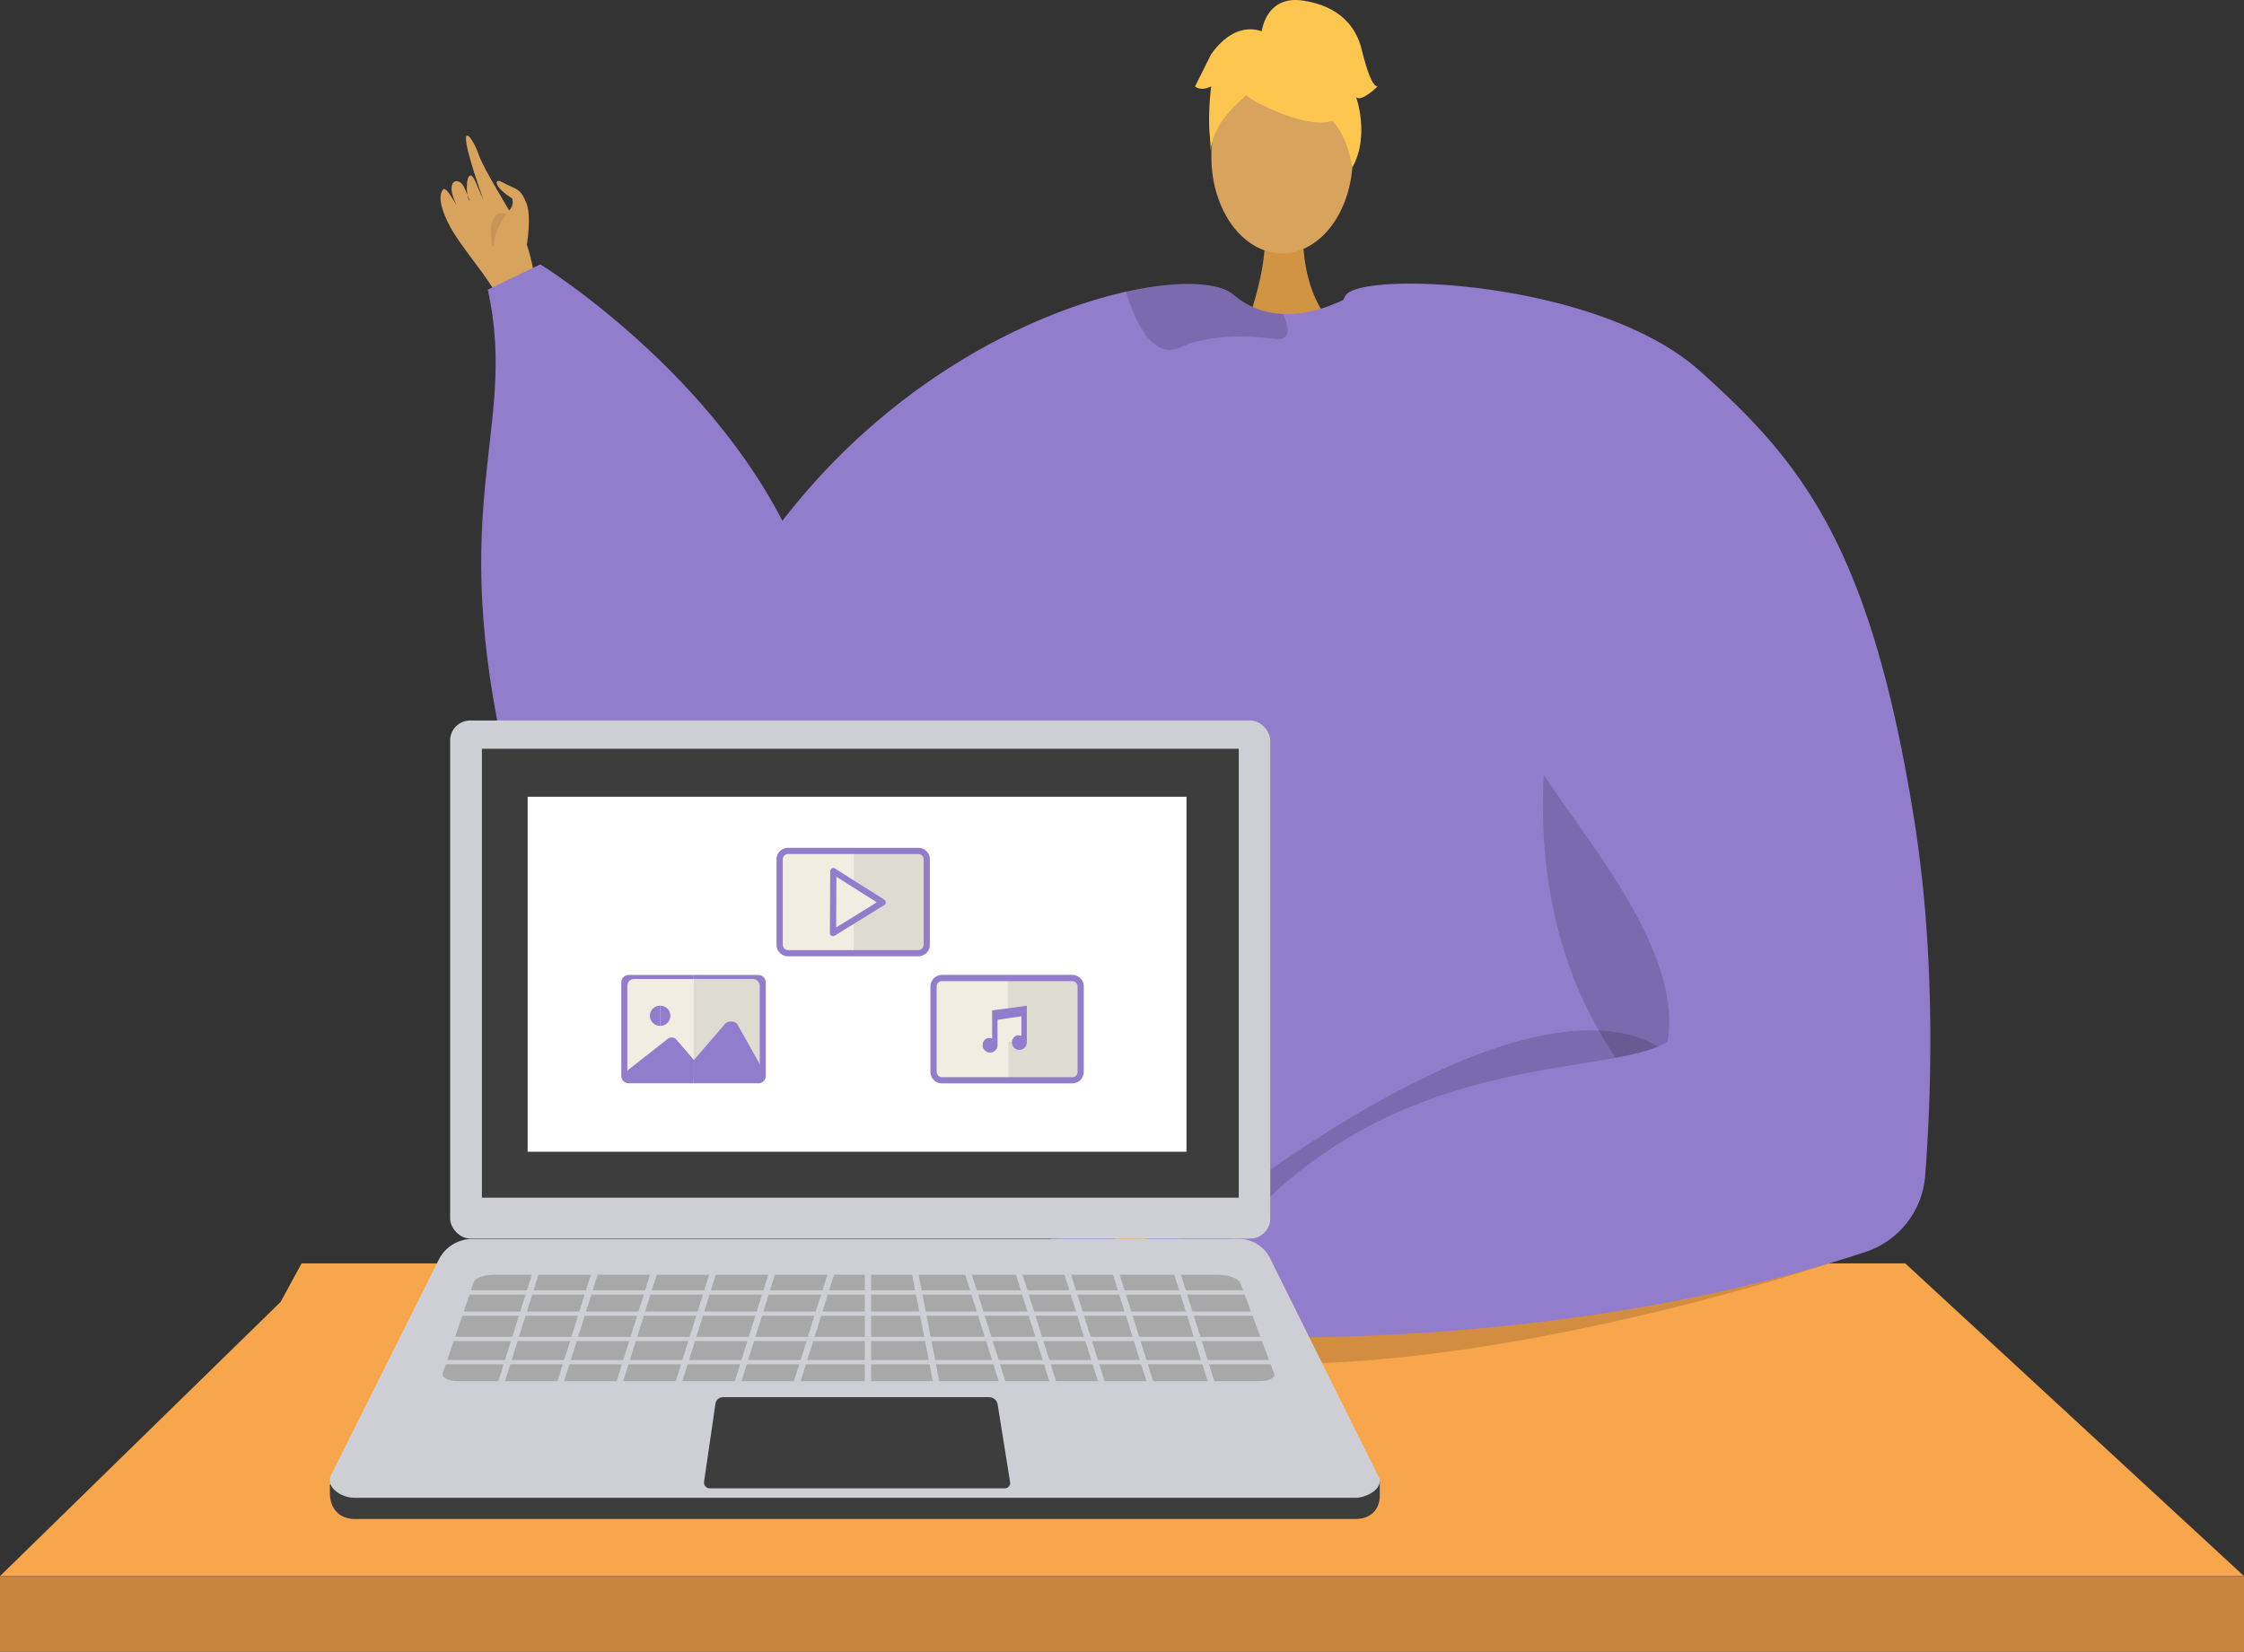 <svg xmlns="http://www.w3.org/2000/svg" width="528" height="388.752" viewBox="0 0 528 388.752">
    <rect x="0" y="0" width="528" height="388.752" fill="#333333" stroke="none"/>
    <defs>
        <style>
            .a,.d{fill:#d8a35d;}.a,.b{fill-rule:evenodd;}.b{fill:#c79657;}.c{fill:#d19442;}.e{fill:#927dcc;}.f{opacity:0.15;}.g{fill:#fdc64f;}.h{fill:#f7a64c;}.i{fill:#c5853c;}.j{fill:#cc5220;}.k{fill:#e9e9e9;}.l{fill:#8c94a1;}.m{fill:#3d3d3d;}.n{fill:#cecfd4;}.o{fill:#a8a8a8;}.p{fill:#fff;}.q{fill:#f1ede1;}.r{fill:#dedbd0;}
        </style>
    </defs>
    <g transform="translate(-582.208 -406.961)">
        <g transform="translate(582.208 406.961)">
            <g transform="translate(103.653 31.893)">
                <path class="a"
                      d="M675.223,472.647c-.352-1.208-1.439-15.759-4.775-21.777s-8.846-14.663-10.031-18.136c-1.394-4.085-4.546-7.962-2.054.894.9,3.2,2.919,9.506,3.665,10.708.362.582-.343-.409-2.263-4.971-2.043-4.85-2.754,2-1.512,4.323,0,0,.347.25-1.192-3.141-1.307-2.879-4.81-1.874-1.882,4-.052.1-2.386-4.391-3.1-3.608-1.74,1.909.47,7.081,2.525,10.328,4.01,6.334,9.859,12.353,11.447,17.792Z"
                      transform="translate(-651.449 -428.266)"/>
                <path class="a"
                      d="M667.379,450.424s1.165-6.873-.148-9.919c-1.551-3.6-2.211-2.921-5.593-4.766-1.922-1.189-2.355.9,2.281,3.8.825,2.672-2.263,3.443-2.13,5.3s1.418,6.793,2.587,7.449S667.379,450.424,667.379,450.424Z"
                      transform="translate(-647.066 -424.721)"/>
                <path class="b" d="M662.98,440.639s-2.886,4.2-2.955,7.232S657.357,438.917,662.98,440.639Z"
                      transform="translate(-647.515 -422.202)"/>
            </g>
            <g transform="translate(113.219)">
                <path class="c"
                      d="M791.656,444.156s-1.382,15.423,8.132,23.952-21.925,0-21.925,0,5.85-14.772,4.539-23.952S791.656,444.156,791.656,444.156Z"
                      transform="translate(-598.19 -390.503)"/>
                <ellipse class="d" cx="16.632" cy="22.692" rx="16.632" ry="22.692"
                         transform="translate(171.816 14.249)"/>
                <path class="e"
                      d="M693.249,536.489c25.178-52.667,70.113-76.695,98.8-83.073,12.417-2.768,21.792-2.225,25.215.732a18.6,18.6,0,0,0,11.611,4.51,25.14,25.14,0,0,0,6.518-.594,32.358,32.358,0,0,0,6.91-2.35c1.061-.492,1.681-.846,1.681-.846a67.458,67.458,0,0,1,17.56,1.048c64.908,12.709,76.2,121.543,75.62,130.9-.353,5.572-6.114,30.812-13.314,53.247-5.9,18.419-12.786,34.956-18.444,37.242C892.849,682.363,798.039,689.3,778.547,680c-.455-.341-.948-.708-1.415-1.112-7.316-5.951-15.248-17.7-19.455-28.7,0-.013-11.206-31.6-13.492-38.025-.026-.064-.039-.114-.063-.165-.076-.253-.164-.493-.253-.72-.026-.088-.063-.165-.088-.253"
                      transform="translate(-640.242 -384.772)"/>
                <path class="f"
                      d="M727.007,565.809c.025.088.063.165.088.253.088.228.177.467.253.72.026.051.037.1.063.165,2.287,6.43,13.492,38.011,13.492,38.025,4.207,11,12.141,22.751,19.455,28.7-4.965-17.977-20.44-70.087-19.847-91.084C737.556,562.827,727.007,565.8,727.007,565.809Z"
                      transform="translate(-623.465 -339.557)"/>
                <path class="f"
                      d="M830.231,507.808S798.81,601.6,885.984,641.434l1.771,1.177-.451-22.059s-41.076-57.319-41.231-58.8S830.231,507.808,830.231,507.808Z"
                      transform="translate(-574.905 -356.842)"/>
                <path class="f"
                      d="M797.175,462.384c.049,1.5-.745,2.489-3.159,2.16-7.53-1.022-16.031-.808-22.209,2.022a5.246,5.246,0,0,1-5.078-.216c-3.955-2.311-6.406-9.209-7.379-12.266a2.135,2.135,0,0,1-.1-.669c12.417-2.768,21.792-2.225,25.215.732a18.6,18.6,0,0,0,11.611,4.51A10.244,10.244,0,0,1,797.175,462.384Z"
                      transform="translate(-607.441 -384.772)"/>
                <g transform="translate(167.971)">
                    <g transform="translate(3.51 6.327)">
                        <path class="g"
                              d="M781.557,428.778s28.793,15.964,20.248-9.667C795.892,401.377,761.92,417.351,781.557,428.778Z"
                              transform="translate(-770.84 -411.188)"/>
                        <path class="g"
                              d="M787.282,422.274s-16.109,9.56-14.555,19.148c0,0-3.552-28.628,12.465-29.348s22.221.826,20.8,31.1C805.991,443.175,801.337,419.093,787.282,422.274Z"
                              transform="translate(-772.391 -410.808)"/>
                    </g>
                    <path class="g"
                          d="M780.476,414.741s.808-8.921,9.653-7.657,12.633,6.316,13.895,11.37,2.527,8.843,3.79,8.843c0,0-3.79,3.79-5.052,2.527,0,0,3.278,9.085-.888,16.543,0,0-1.639-11.491-7.956-12.754S780.476,414.741,780.476,414.741Z"
                          transform="translate(-764.863 -406.961)"/>
                    <path class="g"
                          d="M786.468,412.374s-6.316-3.79-12.633,5.054l-3.789,7.579s1.263,1.263,3.789,0c0,0-1.151,8.9.057,13.925l3.734-15.188Z"
                          transform="translate(-770.046 -404.672)"/>
                </g>
                <path class="f" d="M887.892,578.8s-16.251-34.08-99.569,24.5,78.2-14.372,78.2-14.372Z"
                      transform="translate(-604.857 -326.458)"/>
                <path class="e"
                      d="M761.786,613.694s-76.9,32.622-95.555-37.734.75-87.229-6.837-121.478l12.368-5.955s46.555,28.7,62.491,73.015S761.786,613.694,761.786,613.694Z"
                      transform="translate(-657.84 -386.304)"/>
            </g>
            <path class="h" d="M582.208,679.2h528l-79.709-73.6H653.17l-4.951,9.083Z"
                  transform="translate(-582.208 -308.246)"/>
            <path class="f"
                  d="M728.383,605.592c6.677,6.971,24.055,19.031,66.21,22.938,60.539,5.6,145.4-22.938,145.4-22.938Z"
                  transform="translate(-509.562 -308.246)"/>
            <g transform="translate(244.888 66.755)">
                <g transform="translate(0 221.611)">
                    <path class="a"
                          d="M796.28,614.6c-1.2-.4-13.837-7.97-20.688-8.6s-17.1-.918-20.637-1.923c-4.163-1.184-5.214.47-.419,2.3,3.117,1.19,9.5,3.033,10.915,3.091.686.028-3.778-.572-8.632-1.578-5.159-1.07-10.754-2.524-11.01-1.6-.5,1.781,14.362,5.789,16.98,6.072a66.041,66.041,0,0,1-6.9-.837c-3.115-.552-6.685-1.656-7.388-1.009-1.1,1.018,6.766,4.106,13.271,5.007.114.211-1.988.54-9.642-1.049-.768-.16-2.728.177-.208,1.341,5.3,2.451,7.4,3.9,15.082,4.136,7.492.234,15.762-1.308,21.151.5Z"
                          transform="translate(-745.796 -597.565)"/>
                    <path class="a"
                          d="M773.766,608.7s-5.8-6.093-12.314-7.1c-3.873-.6-3.781-1.572-4.442-1.862-2.192-.966-.07,3.1,3.219,4.145,2.672.849,4.165,5.416,5.772,6.385s6.415,2.747,7.614,2.118S773.766,608.7,773.766,608.7Z"
                          transform="translate(-740.668 -599.593)"/>
                </g>
                <path class="e"
                      d="M888.232,472.088c23.8,21.292,40.26,41.067,50.532,106.118,5.211,33,3.853,66.006,2.5,83.412a20.562,20.562,0,0,1-14.133,17.88c-74.554,24.592-154.135,19.681-154.135,19.681-4.269-1.588.335-17.036.335-17.036,38.143-51.766,92.659-43.062,107.325-52.143,4.573-26.833-32.29-60.414-36.636-77.06-11.386-43.653-48.858-81.428-39.162-98.537C808.205,448.485,864.23,450.612,888.232,472.088Z"
                      transform="translate(-733.181 -451.554)"/>
            </g>
            <rect class="i" width="528" height="17.801" transform="translate(0 370.951)"/>
            <g transform="translate(77.618 169.575)">
                <g transform="translate(215.819 75.567)">
                    <path class="j"
                          d="M779.711,573.191h0a.708.708,0,0,0,.419-.907l-.575-1.564-1.328.49.575,1.563A.71.71,0,0,0,779.711,573.191Z"
                          transform="translate(-778.227 -570.719)"/>
                </g>
                <g transform="translate(208.424 78.28)">
                    <path class="j"
                          d="M774.766,575.016h0a.709.709,0,0,0,.419-.909l-.575-1.564c-.039-.1-1.323.5-1.323.5l.57,1.548A.711.711,0,0,0,774.766,575.016Z"
                          transform="translate(-773.287 -572.531)"/>
                </g>
                <g transform="translate(215.863 74.651)">
                    <path class="k"
                          d="M779.839,573.189h0a.71.71,0,0,0,.419-.909l-.63-1.711a.71.71,0,0,0-.909-.419h0a.708.708,0,0,0-.419.907l.63,1.712A.711.711,0,0,0,779.839,573.189Z"
                          transform="translate(-778.257 -570.107)"/>
                </g>
                <g transform="translate(208.479 77.369)">
                    <path class="k"
                          d="M774.9,575.005h0a.71.71,0,0,0,.421-.907l-.63-1.713a.709.709,0,0,0-.909-.419h0a.709.709,0,0,0-.419.909l.63,1.711A.708.708,0,0,0,774.9,575.005Z"
                          transform="translate(-773.324 -571.923)"/>
                </g>
                <g transform="translate(214.873 94.064)">
                    <rect class="l" width="4.639" height="3.008" transform="translate(0 1.603) rotate(-20.217)"/>
                </g>
                <g transform="translate(212.889 89.09)">
                    <rect class="l" width="4.639" height="3.008" transform="translate(0 1.603) rotate(-20.217)"/>
                </g>
                <g transform="translate(0 127.015)">
                    <path class="m"
                          d="M639.8,666H875.436c2.617,0,5.38-1.32,5.66-5.163v-3.531L855.3,609.645a8.21,8.21,0,0,0-7.353-4.558H667.627c-3.365,0-10.784,6.627-12.289,9.638L634.058,658.1v1.558C634.007,664.179,636.927,666,639.8,666Z"
                          transform="translate(-634.058 -605.087)"/>
                </g>
                <g transform="translate(0.001 122.026)">
                    <path class="n"
                          d="M639.776,662.668H875.414c2.617,0,6.923-2.295,5.307-5.117l-25.44-51.239a8.21,8.21,0,0,0-7.353-4.558H667.605a8.879,8.879,0,0,0-7.945,4.911l-25.182,50.39C632.714,660.268,636.905,662.668,639.776,662.668Z"
                          transform="translate(-634.059 -601.754)"/>
                </g>
                <g transform="translate(28.292)">
                    <rect class="n" width="192.97" height="121.937" rx="4.713"/>
                </g>
                <g transform="translate(35.77 6.651)">
                    <rect class="m" width="178.084" height="105.659"/>
                </g>
                <g transform="translate(88.027 159.271)">
                    <path class="m"
                          d="M694.216,648.086h69.433a1.254,1.254,0,0,0,1.237-1.451l-2.928-18.289a2.035,2.035,0,0,0-2.009-1.713H697.324a1.786,1.786,0,0,0-1.768,1.53l-2.684,18.392A1.356,1.356,0,0,0,694.216,648.086Z"
                          transform="translate(-692.86 -626.634)"/>
                </g>
                <g transform="translate(26.505 130.457)">
                    <path class="o"
                          d="M655.447,632.427H844.1c2.093,0,3.69-.8,3.359-1.693l-7.955-21.35c-.43-1.151-2.743-2-5.457-2H663.89c-2.41,0-4.456.76-4.805,1.784l-7.29,21.471C651.509,631.589,653.225,632.427,655.447,632.427Z"
                          transform="translate(-651.763 -607.386)"/>
                </g>
                <g transform="translate(26.008 125.691)">
                    <g transform="translate(0 8.446)">
                        <rect class="n" width="196.733" height="0.994"
                              transform="translate(196.733 0.994) rotate(-180)"/>
                    </g>
                    <g transform="translate(0 13.414)">
                        <rect class="n" width="196.733" height="0.994"
                              transform="translate(196.733 0.994) rotate(-180)"/>
                    </g>
                    <g transform="translate(0 19.375)">
                        <rect class="n" width="196.733" height="0.994"
                              transform="translate(196.733 0.994) rotate(-180)"/>
                    </g>
                    <g transform="translate(0 24.84)">
                        <rect class="n" width="196.733" height="0.994"
                              transform="translate(196.733 0.994) rotate(-180)"/>
                    </g>
                    <g transform="translate(171.485 0.53)">
                        <rect class="n" width="1.49" height="32.789"
                              transform="translate(11.248 31.282) rotate(162.561)"/>
                    </g>
                    <g transform="translate(157.078 0.53)">
                        <rect class="n" width="1.49" height="32.789"
                              transform="translate(11.248 31.282) rotate(162.561)"/>
                    </g>
                    <g transform="translate(145.651 0.53)">
                        <rect class="n" width="1.49" height="32.789"
                              transform="translate(11.248 31.282) rotate(162.561)"/>
                    </g>
                    <g transform="translate(134.225 0.53)">
                        <rect class="n" width="1.49" height="32.789"
                              transform="translate(11.248 31.282) rotate(162.561)"/>
                    </g>
                    <g transform="translate(122.302 0.53)">
                        <rect class="n" width="1.49" height="32.789"
                              transform="translate(11.248 31.282) rotate(162.561)"/>
                    </g>
                    <g transform="translate(110.162 0.158)">
                        <rect class="n" width="1.49" height="32.789"
                              transform="translate(7.707 32.189) rotate(169.022)"/>
                    </g>
                    <g transform="translate(99.857 0)">
                        <rect class="n" width="1.49" height="32.789" transform="translate(1.49 32.789) rotate(-180)"/>
                    </g>
                    <g transform="translate(13.006 0.53)">
                        <rect class="n" width="1.49" height="32.789"
                              transform="translate(1.422 31.728) rotate(-162.561)"/>
                    </g>
                    <g transform="translate(26.916 0.53)">
                        <rect class="n" width="1.49" height="32.789"
                              transform="translate(1.422 31.728) rotate(-162.561)"/>
                    </g>
                    <g transform="translate(40.827 0.53)">
                        <rect class="n" width="1.49" height="32.789"
                              transform="translate(1.422 31.728) rotate(-162.561)"/>
                    </g>
                    <g transform="translate(54.737 0.53)">
                        <rect class="n" width="1.49" height="32.789"
                              transform="translate(1.422 31.728) rotate(-162.561)"/>
                    </g>
                    <g transform="translate(68.647 0.53)">
                        <rect class="n" width="1.49" height="32.789"
                              transform="translate(1.422 31.728) rotate(-162.561)"/>
                    </g>
                    <g transform="translate(82.558 0.53)">
                        <rect class="n" width="1.49" height="32.789"
                              transform="translate(1.422 31.728) rotate(-162.561)"/>
                    </g>
                </g>
            </g>
            <rect class="p" width="155.02" height="83.552" transform="translate(124.154 187.525)"/>
        </g>
        <g transform="translate(728.4 606.501)">
            <g transform="translate(0 29.943)">
                <path class="q"
                      d="M712.09,560.258H681.606a1.725,1.725,0,0,0-1.74,1.71v21.88a1.724,1.724,0,0,0,1.74,1.71H712.09a1.726,1.726,0,0,0,1.741-1.71v-21.88A1.727,1.727,0,0,0,712.09,560.258Z"
                      transform="translate(-679.866 -560.258)"/>
                <g transform="translate(17.028 0.76)">
                    <path class="r"
                          d="M705.208,584.294a1.59,1.59,0,0,0,1.593-1.59V562.356a1.591,1.591,0,0,0-1.593-1.59H691.241v23.528Z"
                          transform="translate(-691.241 -560.766)"/>
                </g>
                <path class="e"
                      d="M696.079,574.514l-3.477-4.045a1.5,1.5,0,0,0-2.022,0l-10.3,8.091c-.449.522.112,1.177,1.01,1.177h15.519v-4.37Z"
                      transform="translate(-679.738 -555.378)"/>
                <path class="e"
                      d="M707.757,579.354l-6.326-11.25a2.085,2.085,0,0,0-2.81,0l-4.834,5.624-2.5,2.909h0l-.015-.016v4.37h15.266C707.787,580.988,708.382,580.08,707.757,579.354Z"
                      transform="translate(-674.198 -556.629)"/>
                <g transform="translate(6.712 7.22)">
                    <path class="e"
                          d="M684.35,567.451a2.391,2.391,0,0,0,2.412,2.37v-4.739A2.39,2.39,0,0,0,684.35,567.451Z"
                          transform="translate(-684.35 -565.081)"/>
                    <path class="e" d="M685.961,565.081v4.739a2.37,2.37,0,1,0,0-4.739Z"
                          transform="translate(-683.549 -565.081)"/>
                </g>
                <path class="e"
                      d="M682.888,584.538a1.587,1.587,0,0,1-1.6-1.578V562.768a1.588,1.588,0,0,1,1.6-1.578h13.994v-.933H681.609a1.732,1.732,0,0,0-1.742,1.723v22.037a1.732,1.732,0,0,0,1.742,1.723h15.274v-1.2Z"
                      transform="translate(-679.866 -560.258)"/>
                <path class="e"
                      d="M706.465,560.258H691.233v.933h13.956a1.585,1.585,0,0,1,1.593,1.578V582.96a1.584,1.584,0,0,1-1.593,1.578H691.233v1.2h15.232a1.731,1.731,0,0,0,1.74-1.723V561.981A1.731,1.731,0,0,0,706.465,560.258Z"
                      transform="translate(-674.217 -560.258)"/>
            </g>
            <g transform="translate(36.516)">
                <path class="q"
                      d="M704.76,541.937l.16,22.012L707.7,565.2s30.52-.479,30.52-.543,1.43-2.048,1.43-2.048l-.389-20.218-1.632-1.617h-31.4Z"
                      transform="translate(-704.01 -540.001)"/>
                <path class="r"
                      d="M716.414,541.007v7.678l6.868,3.993-6.868,4.709v7.358l15.7.128,1.536-1.983V541.967l-1.408-1.386Z"
                      transform="translate(-698.218 -540.095)"/>
                <path class="e"
                      d="M739.544,541.051a2.715,2.715,0,0,0-1.922-.795H706.976a2.717,2.717,0,0,0-2.717,2.719v20.1a2.717,2.717,0,0,0,2.719,2.719h30.645a2.716,2.716,0,0,0,2.72-2.719v-20.1a2.713,2.713,0,0,0-.795-1.921Zm-.669,22.025a1.252,1.252,0,0,1-1.253,1.255H706.978a1.252,1.252,0,0,1-1.253-1.253v-20.1a1.252,1.252,0,0,1,1.253-1.255h30.645a1.252,1.252,0,0,1,1.253,1.253Z"
                      transform="translate(-704.259 -540.256)"/>
                <path class="e"
                      d="M725.463,550.895l-6.9-4.362h0l-4.712-2.98a.732.732,0,0,0-1.124.615l-.078,14.57a.731.731,0,0,0,.734.737.725.725,0,0,0,.385-.109l11.687-7.226a.733.733,0,0,0,.006-1.242Zm-11.338,6.525.063-11.923,9.5,6.01Z"
                      transform="translate(-700.088 -538.675)"/>
            </g>
            <g transform="translate(72.735 29.914)">
                <path class="q"
                      d="M728.955,561.92l.16,22.012,2.783,1.247s30.521-.479,30.521-.543,1.43-2.048,1.43-2.048l-.389-20.218-1.632-1.617h-31.4Z"
                      transform="translate(-728.205 -559.984)"/>
                <path class="r"
                      d="M740.609,560.99v7.678l3.492.27-.256,6.782-3.087.123v8.885l15.548.128,1.536-1.983V561.95l-1.408-1.386Z"
                      transform="translate(-722.413 -560.078)"/>
                <path class="e"
                      d="M763.739,561.034a2.714,2.714,0,0,0-1.922-.795H731.171a2.717,2.717,0,0,0-2.717,2.719v20.1a2.717,2.717,0,0,0,2.719,2.718h30.645a2.714,2.714,0,0,0,2.718-2.718v-20.1a2.706,2.706,0,0,0-.793-1.921Zm-.669,22.025a1.252,1.252,0,0,1-1.253,1.255H731.173a1.252,1.252,0,0,1-1.253-1.253v-20.1a1.252,1.252,0,0,1,1.253-1.255h30.645a1.252,1.252,0,0,1,1.253,1.253Z"
                      transform="translate(-728.454 -560.239)"/>
                <path class="e"
                      d="M747.341,573.505v-8.388l0-.028,0,0v0l-.009,0-8.162,1.093h0v6.627a2.677,2.677,0,0,0-1.066-.108,1.756,1.756,0,1,0,2.337,1.485.188.188,0,0,1,0-.046v-5.748l5.626-.822v4.6a2.652,2.652,0,0,0-1.066-.108,1.756,1.756,0,1,0,2.335,1.485A.279.279,0,0,1,747.341,573.505Z"
                      transform="translate(-724.658 -557.829)"/>
            </g>
        </g>
    </g>
</svg>
